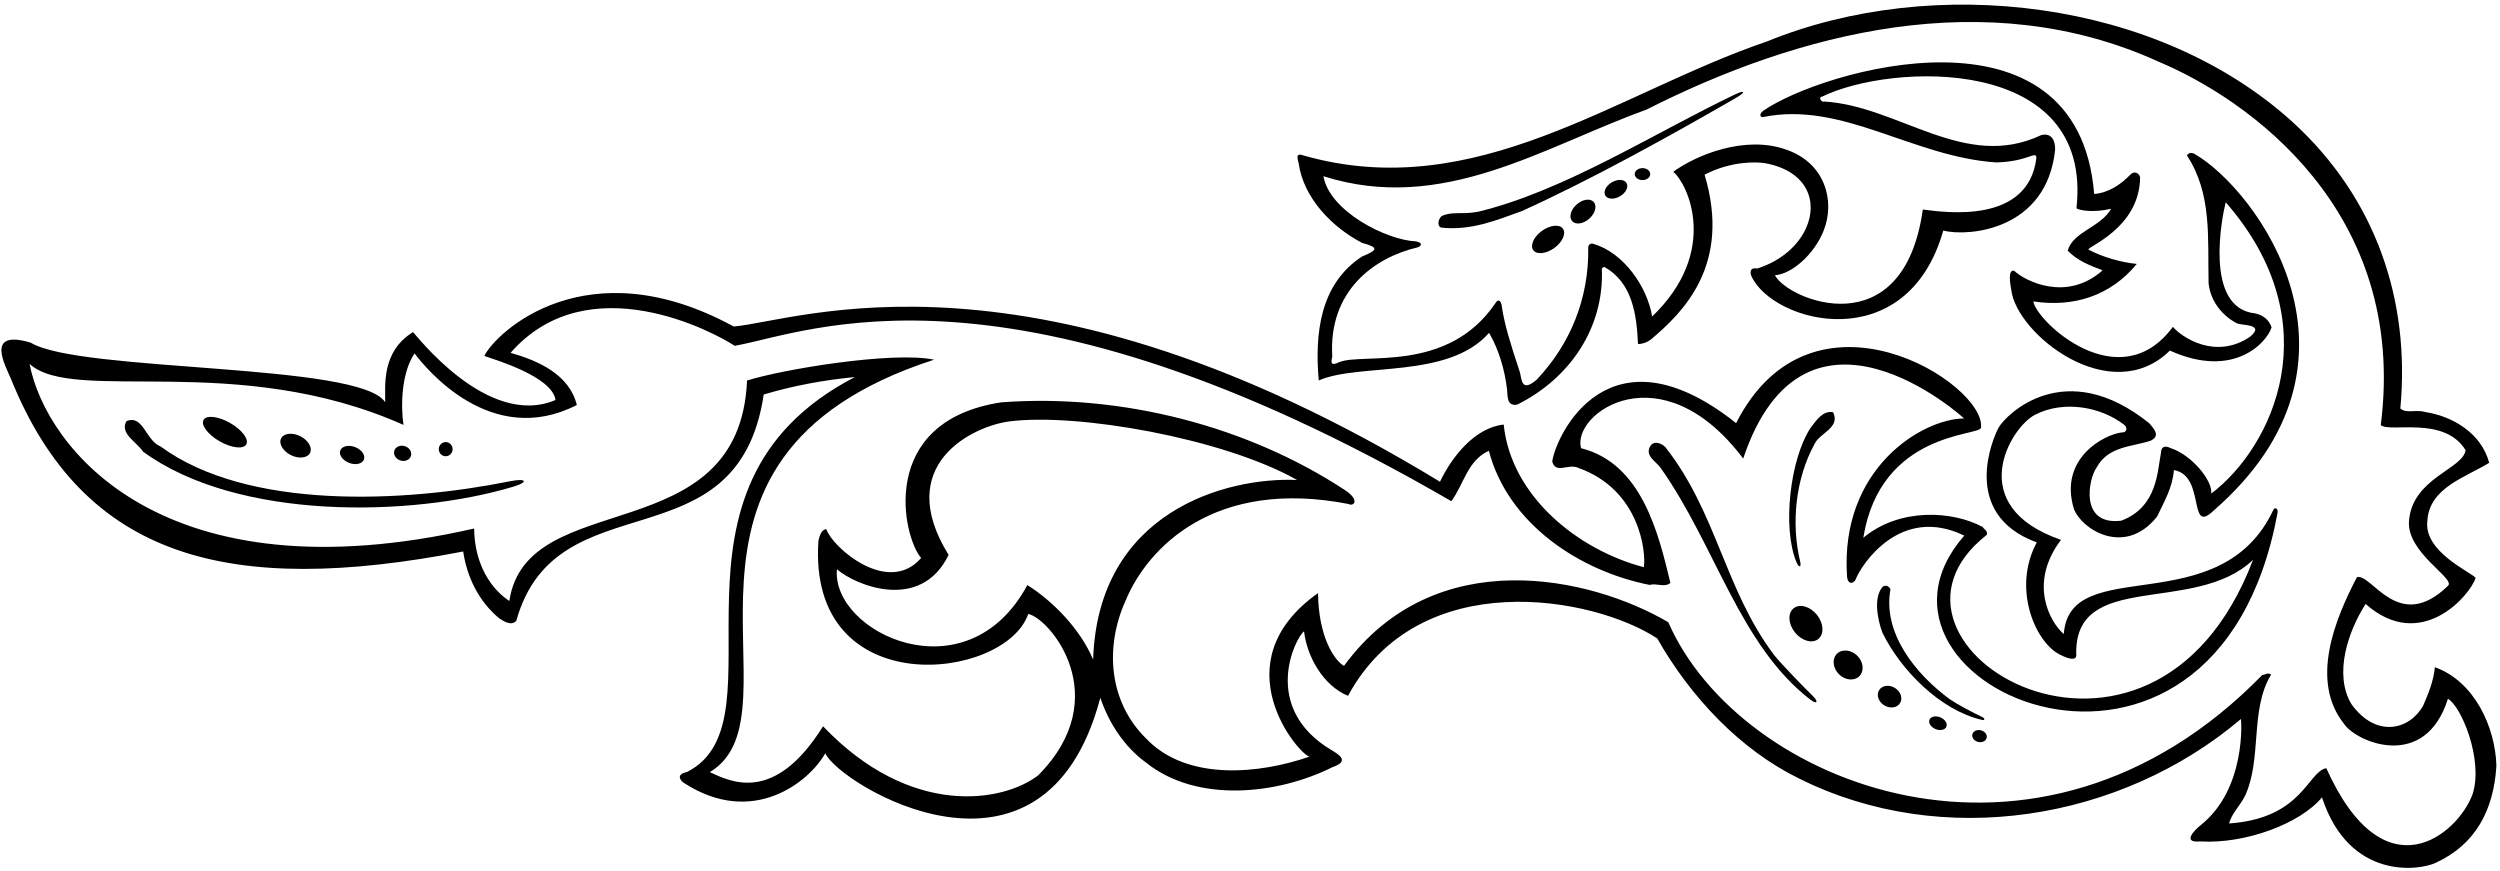 <?xml version="1.0" encoding="UTF-8"?>
<svg xmlns="http://www.w3.org/2000/svg" xmlns:xlink="http://www.w3.org/1999/xlink" width="537pt" height="187pt" viewBox="0 0 537 187" version="1.1">
<g id="surface1">
<path style=" stroke:none;fill-rule:nonzero;fill:rgb(0%,0%,0%);fill-opacity:1;" d="M 523.012 143.316 C 522.734 146.293 521.629 148.938 520.531 151.496 C 517.691 156.75 510.426 158.672 505.094 151.254 C 501.156 144.703 504.527 135.316 508.141 129.73 C 520.043 140.289 530.648 127.797 531.766 124.125 C 530.848 122.922 520.473 118.488 521.406 111.82 C 521.812 104.73 529.754 102.469 534.68 99.41 C 533.031 93.156 526.941 89.41 520.93 88.504 C 519.012 87.895 516.941 88.902 515.59 87.746 C 517.762 64.508 510.367 42.605 492.488 26.246 C 463.445 -0.172 415.359 -5.699 379.559 8.898 C 347.254 19.898 317.008 43.961 279.965 33.387 C 278.031 32.672 278.863 34.445 278.961 35.133 C 280.012 42.508 286.098 48.82 292.594 52.176 C 296.305 53.191 295.879 53.727 292.539 55.113 C 283.48 61.051 282.395 71.766 283.266 81.723 C 292.031 77.879 311.055 81.512 319.859 71.496 C 321.957 75.102 323.242 79.535 323.707 83.617 C 323.879 85.145 323.617 87.305 325.887 86.914 C 337.234 81.277 344.609 70.375 344.078 57.703 C 344.18 57.539 344.355 57.473 344.543 57.316 C 350.672 60.637 351.562 67.676 351.84 73.887 C 352.867 73.895 353.758 73.551 354.59 72.941 C 361.484 67.145 371.973 56.93 366.145 37.527 C 371.973 34.488 377.57 34.746 379.355 35.094 C 388.219 36.824 390.516 43.273 387.945 48.996 C 386.297 52.668 382.648 56.039 377.449 57.676 C 375.605 57.359 376.008 58.871 376.203 59.305 C 380.852 69.473 409.594 77.023 417.414 49.531 C 422.867 50.898 439.625 49.449 441.438 32.203 C 441.492 30.426 440.844 28.457 438.477 29.008 C 422.027 36.828 407.809 22.703 391.746 21.801 C 391.461 22.117 390.371 20.902 391.418 20.742 C 406.117 13.539 449.723 11.613 446.02 44.742 C 446.746 45.238 449.777 45.711 453.48 44.84 C 451.219 48.836 445.293 49.742 444.137 53.84 C 446.254 56.012 448.906 57.035 451.645 58.062 C 443.898 64.945 435.023 60.371 432.656 58.176 C 431.23 57.785 431.789 61.016 432.016 62.238 C 433.098 71.785 453.41 87.816 466.09 75.301 C 479.809 81.512 486.945 73.559 487.938 70.305 C 487.324 68.613 486.039 67.637 484.355 67.309 C 473.289 66.121 477.352 46.242 478.086 43.449 C 500.758 69.438 488.195 96.004 474.98 106.016 C 475.285 103.121 470.613 97.637 466.27 96.262 C 465.383 95.832 464.203 95.512 464.141 97.508 C 463.402 101.062 463.477 108.926 455.629 111.848 C 446.516 112.93 448.668 102.695 450.34 100.449 C 452.836 95.785 457.969 96.008 461.957 94.664 C 464.121 93.578 462.711 92.199 461.703 90.949 C 443.523 76.301 430.859 89.102 429.316 91.828 C 428.312 93.598 420.707 110.367 437.504 116.508 C 432.25 126.184 437.004 137.617 442.215 140.477 C 444.859 141.895 445.93 141.684 445.984 140.828 C 445.289 122.23 471.367 132.277 483.953 120.254 C 462.117 177.695 396.496 138.582 426.746 114.898 C 427.082 114.074 426.168 113.73 425.875 113.188 C 419.426 109.727 408.098 108.98 400.238 115.512 C 403.93 92.629 425.289 93.695 425.516 91.879 C 426.691 82.473 389.285 58.641 372.918 90.887 C 345.469 69.113 334.191 93.617 333.418 99.125 C 334.184 101.945 336.91 99.453 339.043 100.512 C 352.309 105.238 353.59 118.703 353.105 121.836 C 338.855 118.098 324.566 106.543 322.996 91.195 C 316.664 91.891 311.77 98.301 309.309 103.48 C 221.281 49.879 171.453 68.945 157.602 70.137 C 125.949 52.871 106.469 71.449 104.027 76.461 C 106.227 77.234 118.625 80.867 119.324 85.922 C 104.574 92.199 88.961 71.359 88.707 71.336 C 81.918 75.527 82.773 82.797 82.742 86.406 C 77.371 77.879 17.094 80.016 6.602 73.605 C -3.426 70.609 1.277 78.73 2.301 81.258 C 17.906 120.027 49.148 128.191 99.496 118.457 C 100.277 123.855 102.789 129.156 107.254 132.836 C 108.227 133.445 109.758 134.531 110.898 133.352 C 119.535 102.461 158.438 122.125 164.051 84.738 C 170.41 82.844 176.879 81.645 183.637 80.988 C 137.629 104.82 169.539 154.672 147.582 165.816 C 144.973 166.371 146.289 167.77 146.91 168.172 C 161.617 177.727 173.762 168.031 177.277 161.801 C 180.027 168.293 224.273 195.652 236.352 149.875 C 238.098 155.105 241.391 160.328 246.133 163.781 C 257.156 172.625 274.516 170.645 286.227 164.781 C 289.602 163.613 288.168 162.395 286.086 161.172 C 270.656 152.047 278.273 136.902 280.113 135.613 C 280.727 140.996 284.176 147.246 289.551 149.465 C 304.855 121.27 342.215 128.113 355.969 137.129 C 363.195 149.828 373.824 161.043 386.387 167.199 C 417.23 182.621 455.613 176.254 481.355 154.445 C 481.422 154.527 482.578 169.477 472.625 177.312 C 471.516 178.188 468.531 181.117 472.59 180.738 C 482.211 181.332 494.105 176.934 498.758 171.273 C 504.652 189.238 519.785 186.98 523.203 185.324 C 531.73 181.398 535.648 174.062 536.23 164.473 C 535.984 156.121 531.488 146.34 523.012 143.316 Z M 234.805 141.68 C 232.137 135.332 226.43 129.305 220.676 125.672 C 207.602 149.91 178.531 135.805 179.773 122.277 C 183.742 125.738 197.77 131.531 203.762 119.195 C 191.785 99.895 208.836 91.59 216.75 90.527 C 231.27 88.625 262.746 94.125 278.605 103.098 C 263.293 102.441 235.816 109.941 234.805 141.68 Z M 499.688 165.004 C 495.668 165.746 494.609 175.773 478.824 176.879 C 479.281 174.773 481.344 172.906 482.316 170.766 C 485.891 162.855 483.262 152.391 487.828 144.918 C 487.191 144.344 486.535 144.969 485.93 144.996 C 437.535 194.582 373.414 168.293 358.355 133.66 C 341.668 123.855 308.219 116.352 288.691 143.031 C 286.652 141.895 283.211 136.871 283.113 127.395 C 261.895 142.43 279.207 162.309 281.289 162.516 C 270.633 166.242 254.938 167.867 246.188 158.633 C 238.164 150.754 237.281 139.078 241.734 129.105 C 246.512 117.527 260.98 102.672 289.629 108.254 C 290.75 108.871 292.246 107.48 288.879 105.262 C 268.168 91.648 241.102 84.477 215.074 86.422 C 188.363 90.488 193.902 115.355 197.863 119.848 C 190.715 128.109 178.68 117.449 177.488 113.648 C 176.359 113.797 176.062 115.145 175.797 116.152 C 173.402 151.195 215.938 146.277 220.867 131.875 C 225.5 132.824 239.664 149.699 223.035 166.512 C 215.508 172.355 195.633 175.773 176.789 156.004 C 166.348 172.781 156.918 167.906 152.473 165.859 C 173.613 153.117 134.715 98.613 200.645 77.258 C 191.719 75.391 167.844 79.375 160.465 81.742 C 158.867 118.703 113.125 104.168 109.406 129.09 C 109.004 128.793 102.008 124.688 101.848 113.527 C 35.051 128.75 9.828 96.258 6.348 78.16 C 15.812 86.855 50.867 75.312 86.668 91.27 C 86.035 87 86.27 79.949 89.051 75.918 C 91.32 78.945 105.43 96.473 123.906 86.992 C 122.293 80.402 115.527 77.449 109.672 75.785 C 126.379 56.719 153.609 71.48 157.816 74.281 C 173.707 71.473 216.578 52.441 311.754 107.66 C 314.41 104.047 315.234 98.883 319.809 96.824 C 323.914 112.578 339.371 122.695 354.379 125.648 C 355.797 125.18 357.582 126.289 358.801 125.203 C 356.207 114.398 352.613 99.547 339.609 96.27 C 337.559 88.781 356.797 75.102 374.438 98.5 C 387.734 58.852 421.883 89.801 421.871 89.883 C 412.922 89.953 395.219 100.582 396.738 123.723 C 396.875 125.863 398.379 125.297 398.652 124.324 C 399.762 121.484 408.098 108.336 421.922 115.051 C 393.719 147.344 475.797 183.039 489.227 110.098 C 489.32 109.031 488.602 109.094 488.406 109.336 C 477.031 133.988 444.539 118.598 443.301 136.199 C 440.281 133.598 435.672 125.223 442.703 115.965 C 421.562 108.656 431.926 91.684 437.148 89.082 C 443.363 85.895 451.387 87.406 456.348 91.305 C 457.066 91.891 456.789 92.98 455.77 92.883 C 452.039 93.309 442.238 98.398 445.438 109.203 C 446.941 113.574 456.348 119.773 463.355 110.941 C 464.855 107.73 466.684 104.727 466.949 100.973 C 473.824 102.141 469.934 114.988 475.402 109.75 C 512.406 77.664 484.449 40.609 471.492 33.129 C 470.938 32.777 470.164 32.66 469.754 33.395 C 475.164 41.629 474.195 51.07 474.402 60.793 C 474.746 64.434 477.137 67.727 480.465 69.434 C 481.41 69.969 486.727 69.504 483.281 72.359 C 475.855 77.344 468.672 72.453 466.734 70.211 C 455.227 85.785 437.379 69.008 436.762 64.742 C 445.398 66.066 453.363 63.547 458.984 56.688 C 455.578 56.371 451.562 55.188 448.617 53.625 C 448.066 53.059 459.609 49.129 459.699 38.035 C 459.363 37.059 458.434 36.73 457.695 37.418 C 455.508 39.703 452.855 41.43 449.828 41.664 C 446.355 -1.293 390.988 15.211 378.754 23.793 C 377.801 24.461 378.062 25.277 378.727 25.141 C 395.746 21.664 410.84 33.715 428.82 34.891 C 435.883 34.703 437.5 32.094 437.402 34.059 C 435.562 48.168 417.941 45.637 413.02 45.004 C 408.844 74.777 383.941 64.41 381.254 59.117 C 384.699 58.922 389.652 54.805 391.746 49.477 C 394.227 43.18 392.066 34.914 383.496 32.078 C 374.754 29.035 364.309 33.316 359.422 36.898 C 362.566 39.512 369.406 54.047 354.879 67.988 C 353.844 61.621 348.777 54.277 342.258 52.379 C 341.762 52.16 341.129 52.531 341.156 53.137 C 341.336 64.059 337.324 73.902 330.082 81.555 C 326.656 84.504 326.914 81.301 326.422 79.805 C 324.484 73.934 323.121 69.645 322.574 65.684 C 322.465 64.883 321.957 63.879 321.16 65.199 C 310.879 80.285 292.73 75.715 287.668 77.789 C 285.77 78.734 285.875 77.77 286.172 76.633 C 285.297 62.488 295.129 55.309 304.605 53.109 C 305.152 52.867 305.816 52.207 304.195 51.855 C 297.801 51.586 285.551 45.355 284.277 37.852 C 309.879 46 331.5 31.535 353.629 23.559 C 386.262 7.035 426.672 -3.609 463.652 13.246 C 482.656 21.207 517.266 45.172 511.391 91.305 C 513.289 93.027 525.016 89.207 529.605 96.703 C 529.078 100.75 518.176 102.672 517.453 111.879 C 516.895 118.703 527.461 124.238 525.852 125.805 C 515.184 136.23 509.449 123.066 506.273 123.973 C 501.566 132.977 496.121 146.207 503.496 155.484 C 506.133 159.426 520.898 165.727 525.812 150.102 C 528.594 151.566 533.512 163.16 531.105 170.605 C 527.953 179.195 512.137 192.66 499.688 165.004 "/>
<path style=" stroke:none;fill-rule:nonzero;fill:rgb(0%,0%,0%);fill-opacity:1;" d="M 372.543 20.344 C 355.219 28.645 335.855 41.09 317.398 45.504 C 313.836 46.137 312.004 45.34 309.672 46.41 C 308.926 47.027 308.598 48.594 309.609 48.895 C 315.984 49.578 321.422 47.312 326.855 45.355 C 341.598 38.68 358.621 29.266 372.922 21.004 C 375.109 19.738 374.84 19.242 372.543 20.344 "/>
<path style=" stroke:none;fill-rule:nonzero;fill:rgb(0%,0%,0%);fill-opacity:1;" d="M 331.203 49.594 C 329.445 50.867 328.613 52.719 329.348 53.734 C 330.082 54.75 332.102 54.539 333.863 53.27 C 335.621 51.996 336.453 50.145 335.719 49.129 C 334.984 48.113 332.965 48.324 331.203 49.594 "/>
<path style=" stroke:none;fill-rule:nonzero;fill:rgb(0%,0%,0%);fill-opacity:1;" d="M 338.664 43.922 C 337.383 45.059 336.953 46.66 337.703 47.504 C 338.449 48.348 340.094 48.109 341.371 46.973 C 342.652 45.836 343.086 44.234 342.336 43.391 C 341.59 42.547 339.945 42.785 338.664 43.922 "/>
<path style=" stroke:none;fill-rule:nonzero;fill:rgb(0%,0%,0%);fill-opacity:1;" d="M 346.219 39.16 C 344.961 39.902 344.336 41.172 344.82 42 C 345.309 42.828 346.723 42.898 347.984 42.156 C 349.242 41.418 349.867 40.145 349.383 39.32 C 348.895 38.492 347.48 38.422 346.219 39.16 "/>
<path style=" stroke:none;fill-rule:nonzero;fill:rgb(0%,0%,0%);fill-opacity:1;" d="M 352.805 36.113 C 351.887 36.113 351.141 36.688 351.141 37.398 C 351.141 38.109 351.887 38.684 352.805 38.684 C 353.723 38.684 354.469 38.109 354.469 37.398 C 354.469 36.688 353.723 36.113 352.805 36.113 "/>
<path style=" stroke:none;fill-rule:nonzero;fill:rgb(0%,0%,0%);fill-opacity:1;" d="M 109.492 103.383 C 86.859 107.945 53.199 109.656 34.457 95.883 C 31.309 94.645 30.727 88.922 27.148 90.477 C 25.691 93.176 29.352 94.891 30.699 96.992 C 51.07 111.93 88.551 111.039 110.215 104.555 C 113.676 103.523 113.059 102.66 109.492 103.383 "/>
<path style=" stroke:none;fill-rule:nonzero;fill:rgb(0%,0%,0%);fill-opacity:1;" d="M 47.18 94.793 C 49.715 96.246 52.273 96.543 52.898 95.457 C 53.52 94.371 51.973 92.312 49.438 90.859 C 46.902 89.406 44.344 89.109 43.719 90.195 C 43.098 91.281 44.648 93.34 47.18 94.793 "/>
<path style=" stroke:none;fill-rule:nonzero;fill:rgb(0%,0%,0%);fill-opacity:1;" d="M 62.473 97.754 C 64.191 98.613 66.035 98.402 66.598 97.281 C 67.156 96.164 66.219 94.559 64.504 93.699 C 62.785 92.84 60.941 93.051 60.379 94.172 C 59.82 95.293 60.758 96.895 62.473 97.754 "/>
<path style=" stroke:none;fill-rule:nonzero;fill:rgb(0%,0%,0%);fill-opacity:1;" d="M 74.973 99.422 C 76.375 99.965 77.805 99.652 78.168 98.719 C 78.531 97.785 77.691 96.586 76.289 96.039 C 74.891 95.496 73.461 95.812 73.098 96.746 C 72.734 97.68 73.574 98.875 74.973 99.422 "/>
<path style=" stroke:none;fill-rule:nonzero;fill:rgb(0%,0%,0%);fill-opacity:1;" d="M 85.977 98.898 C 86.957 99.227 87.977 98.809 88.262 97.965 C 88.543 97.121 87.977 96.172 86.996 95.844 C 86.016 95.52 84.992 95.938 84.711 96.781 C 84.426 97.621 84.996 98.574 85.977 98.898 "/>
<path style=" stroke:none;fill-rule:nonzero;fill:rgb(0%,0%,0%);fill-opacity:1;" d="M 95.734 98 C 96.555 98 97.219 97.32 97.219 96.48 C 97.219 95.641 96.555 94.957 95.734 94.957 C 94.914 94.957 94.25 95.641 94.25 96.48 C 94.25 97.32 94.914 98 95.734 98 "/>
<path style=" stroke:none;fill-rule:nonzero;fill:rgb(0%,0%,0%);fill-opacity:1;" d="M 425.766 154.008 C 423.789 153.07 420.562 151.387 418.781 150.176 C 411.469 144.781 404.336 135.988 406.078 126.535 C 405.746 125.973 405.105 125.543 404.406 126.035 C 402.398 128.25 403.242 132.969 404.344 135.902 C 408.262 143.918 416.754 152.582 425.777 154.648 C 426.383 154.762 426.391 154.301 425.766 154.008 "/>
<path style=" stroke:none;fill-rule:nonzero;fill:rgb(0%,0%,0%);fill-opacity:1;" d="M 381.055 140.68 C 370.379 126.414 368.828 110.219 357.746 96.078 C 356.969 95.23 355.312 94.562 354.512 95.777 C 353.199 97.887 355.715 99.094 356.73 100.535 C 368.496 117.207 373.66 138.562 388.852 150.277 C 390.25 151.355 390.723 150.809 389.41 149.52 C 387.441 147.586 382.762 142.797 381.055 140.68 "/>
<path style=" stroke:none;fill-rule:nonzero;fill:rgb(0%,0%,0%);fill-opacity:1;" d="M 393.746 88.539 C 391.551 88.164 390.246 90.168 388.879 91.949 C 384.531 98.605 382.797 113.305 385.867 120.734 C 386.406 122.035 386.98 121.906 386.672 120.613 C 384.719 112.512 385.652 102.848 389.758 95.383 C 390.84 92.992 395.41 91.875 393.746 88.539 "/>
<path style=" stroke:none;fill-rule:nonzero;fill:rgb(0%,0%,0%);fill-opacity:1;" d="M 385.266 130.664 C 383.965 131.711 384.098 134.035 385.562 135.855 C 387.031 137.676 389.273 138.301 390.574 137.258 C 391.871 136.211 391.738 133.883 390.273 132.062 C 388.809 130.242 386.566 129.617 385.266 130.664 "/>
<path style=" stroke:none;fill-rule:nonzero;fill:rgb(0%,0%,0%);fill-opacity:1;" d="M 394.57 140.441 C 393.48 141.535 393.676 143.5 395.008 144.824 C 396.34 146.148 398.301 146.336 399.391 145.242 C 400.48 144.148 400.285 142.184 398.953 140.859 C 397.621 139.535 395.66 139.348 394.57 140.441 "/>
<path style=" stroke:none;fill-rule:nonzero;fill:rgb(0%,0%,0%);fill-opacity:1;" d="M 407.035 147.773 C 405.797 147.004 404.273 147.211 403.633 148.238 C 402.996 149.27 403.484 150.727 404.723 151.496 C 405.965 152.27 407.488 152.059 408.129 151.031 C 408.766 150.004 408.277 148.547 407.035 147.773 "/>
<path style=" stroke:none;fill-rule:nonzero;fill:rgb(0%,0%,0%);fill-opacity:1;" d="M 416.797 154.094 C 415.793 153.676 414.746 153.895 414.457 154.59 C 414.164 155.281 414.742 156.184 415.742 156.602 C 416.742 157.023 417.789 156.801 418.082 156.109 C 418.371 155.414 417.797 154.516 416.797 154.094 "/>
<path style=" stroke:none;fill-rule:nonzero;fill:rgb(0%,0%,0%);fill-opacity:1;" d="M 425.516 156.875 C 424.664 156.66 423.836 157.039 423.66 157.727 C 423.484 158.414 424.027 159.148 424.879 159.363 C 425.727 159.582 426.559 159.199 426.734 158.512 C 426.91 157.824 426.363 157.094 425.516 156.875 "/>
</g>
</svg>
